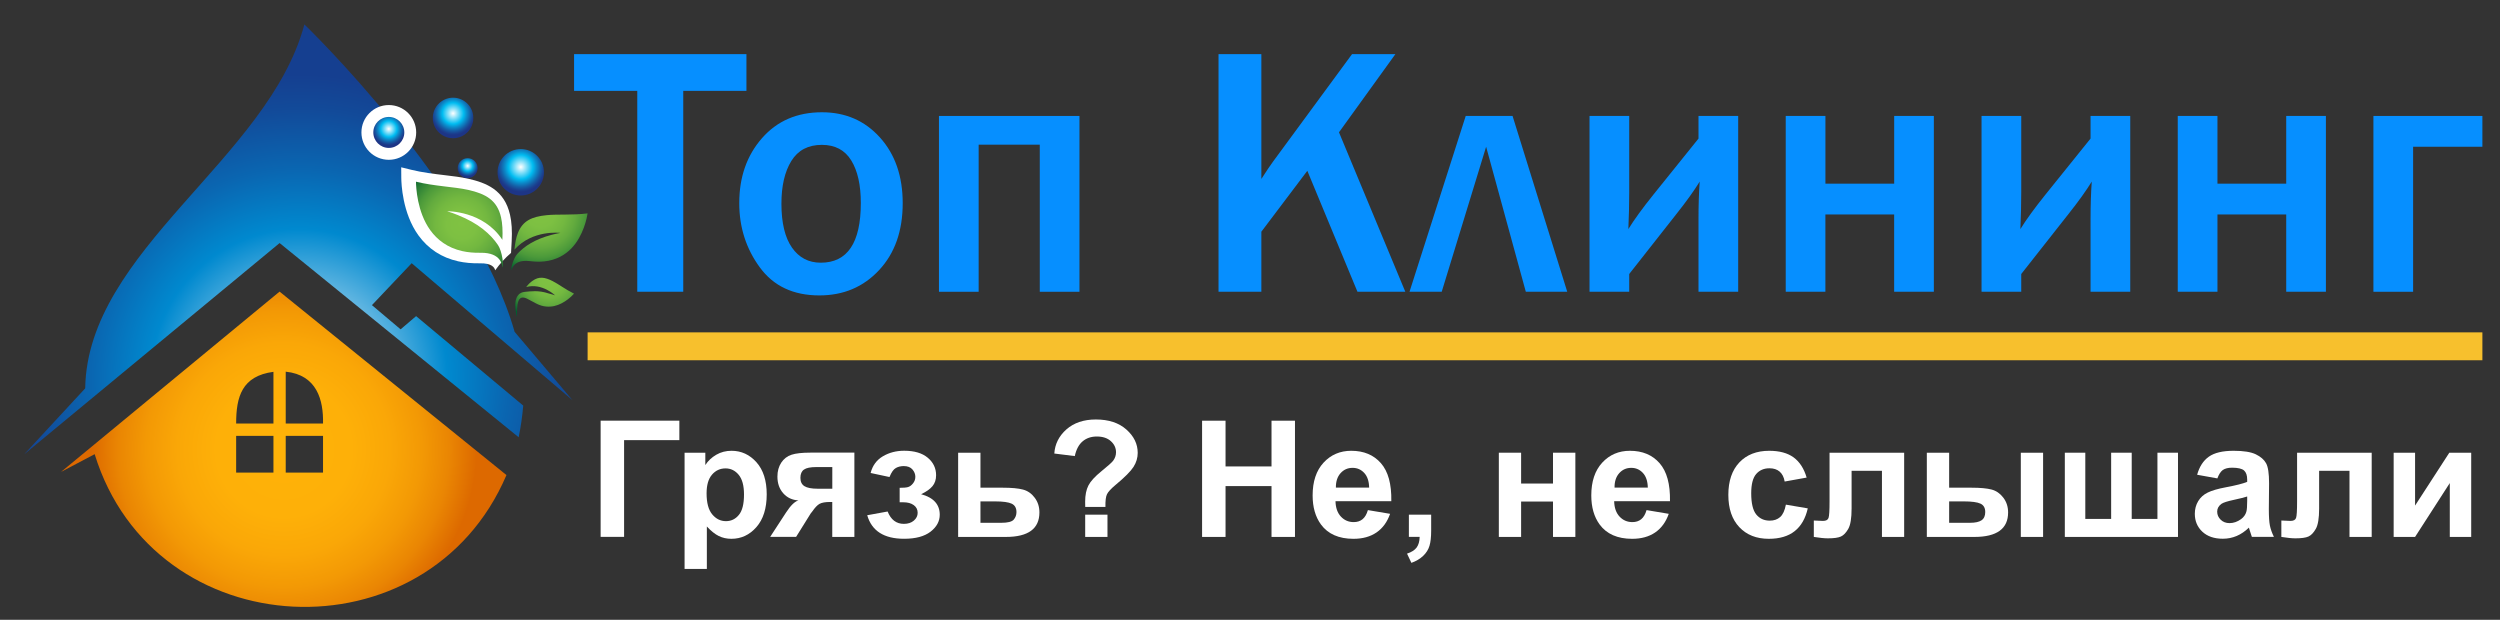 <?xml version="1.0" encoding="utf-8"?>
<!-- Generator: Adobe Illustrator 25.2.3, SVG Export Plug-In . SVG Version: 6.00 Build 0)  -->
<svg version="1.1" id="Слой_1" xmlns="http://www.w3.org/2000/svg" xmlns:xlink="http://www.w3.org/1999/xlink" x="0px" y="0px"
	 viewBox="0 0 637.33 158" style="enable-background:new 0 0 637.33 158;" xml:space="preserve">
<rect x="0" y="0" width="637.33" height="158" fill="#333333" stroke="none"/>
<style type="text/css">
	.st0{fill:url(#SVGID_1_);}
	.st1{fill:#FFFFFF;}
	.st2{fill:url(#SVGID_2_);}
	.st3{fill:url(#SVGID_3_);}
	.st4{fill:url(#SVGID_4_);}
	.st5{fill:url(#SVGID_5_);}
	.st6{fill:url(#SVGID_6_);}
	.st7{fill:url(#SVGID_7_);}
	.st8{fill:url(#SVGID_8_);}
	.st9{fill:url(#SVGID_9_);}
	.st10{fill:#068FFF;}
	.st11{fill:#F7C02D;}
</style>
<g>
	<radialGradient id="SVGID_1_" cx="76.26" cy="96.187" r="77.236" gradientUnits="userSpaceOnUse">
		<stop  offset="0" style="stop-color:#FFFFFF"/>
		<stop  offset="0.489" style="stop-color:#0089CF"/>
		<stop  offset="0.687" style="stop-color:#0A66B1"/>
		<stop  offset="0.886" style="stop-color:#124A99"/>
		<stop  offset="1" style="stop-color:#153F90"/>
	</radialGradient>
	<path class="st0" d="M131.19,84.59C120.65,47.63,77.6,6.23,77.6,6.23c-9.15,34.25-55.34,57.63-55.88,92.77L6.16,115.82l65.12-53.86
		l60.94,49.51c0.54-2.53,0.94-5.41,1.17-8.07l-27.31-22.81l-3.95,3.37l-7.31-6.17l10.13-10.69l40.99,34.92L131.19,84.59z"/>
	<path class="st1" d="M126.24,68.91c1.16-1.64,2.52-3.14,4.04-4.44l0.16-2.91c0.15-2.72,0.01-4.95-0.42-6.81
		c-1.43-6.3-6-8.15-10.73-9.2c-1.76-0.4-3.81-0.64-5.98-0.9c-2.77-0.33-5.63-0.67-8.44-1.36l-2.59-0.64l0.02,2.67
		c0.01,1.45,0.27,9,4.36,14.67c2.5,3.46,5.92,5.69,10.15,6.63c1.67,0.37,3.48,0.54,5.53,0.51C125.4,67.07,126.06,68.19,126.24,68.91
		z"/>
	<radialGradient id="SVGID_2_" cx="72.35" cy="114.528" r="49.185" gradientUnits="userSpaceOnUse">
		<stop  offset="0" style="stop-color:#FFB208"/>
		<stop  offset="0.349" style="stop-color:#FEB008"/>
		<stop  offset="0.55" style="stop-color:#FAA707"/>
		<stop  offset="0.714" style="stop-color:#F39905"/>
		<stop  offset="0.857" style="stop-color:#EA8603"/>
		<stop  offset="0.987" style="stop-color:#DE6C00"/>
		<stop  offset="1" style="stop-color:#DD6900"/>
	</radialGradient>
	<path class="st2" d="M71.27,74.34l-55.7,45.96l8.56-4.52c15.16,49.25,84.8,52.62,104.98,5.33L71.27,74.34z M69.7,120.48H60.2v-9.36
		h9.51V120.48z M69.7,107.97H60.2c0-6.79,1.44-12.11,9.51-13.18V107.97z M82.35,120.48h-9.51v-9.36h9.51V120.48z M82.35,107.97
		h-9.51V94.75C80.83,95.59,82.48,102.02,82.35,107.97L82.35,107.97z"/>
	<path class="st1" d="M106.1,33.76c0,3.86-3.13,6.98-6.98,6.98c-3.86,0-6.98-3.13-6.98-6.98c0-3.86,3.13-6.98,6.98-6.98
		C102.97,26.78,106.1,29.91,106.1,33.76z"/>
	<radialGradient id="SVGID_3_" cx="99.115" cy="32.87" r="4.209" gradientUnits="userSpaceOnUse">
		<stop  offset="0" style="stop-color:#FFFFFF"/>
		<stop  offset="0.489" style="stop-color:#00BCF1"/>
		<stop  offset="0.64" style="stop-color:#0B8BCA"/>
		<stop  offset="0.803" style="stop-color:#155DA5"/>
		<stop  offset="0.928" style="stop-color:#1B408F"/>
		<stop  offset="1" style="stop-color:#1D3586"/>
	</radialGradient>
	<path class="st3" d="M103.07,33.76c0,2.18-1.77,3.95-3.95,3.95c-2.18,0-3.95-1.77-3.95-3.95c0-2.18,1.77-3.95,3.95-3.95
		C101.3,29.81,103.07,31.58,103.07,33.76z"/>
	<radialGradient id="SVGID_4_" cx="119.217" cy="42.289" r="2.72" gradientUnits="userSpaceOnUse">
		<stop  offset="0" style="stop-color:#FFFFFF"/>
		<stop  offset="0.489" style="stop-color:#00BCF1"/>
		<stop  offset="0.64" style="stop-color:#0B8BCA"/>
		<stop  offset="0.803" style="stop-color:#155DA5"/>
		<stop  offset="0.928" style="stop-color:#1B408F"/>
		<stop  offset="1" style="stop-color:#1D3586"/>
	</radialGradient>
	<path class="st4" d="M121.76,42.86c0,1.4-1.14,2.54-2.54,2.54c-1.4,0-2.54-1.14-2.54-2.54c0-1.4,1.14-2.54,2.54-2.54
		C120.62,40.32,121.76,41.46,121.76,42.86z"/>
	<radialGradient id="SVGID_5_" cx="115.501" cy="28.905" r="5.54" gradientUnits="userSpaceOnUse">
		<stop  offset="0" style="stop-color:#FFFFFF"/>
		<stop  offset="0.489" style="stop-color:#00BCF1"/>
		<stop  offset="0.64" style="stop-color:#0B8BCA"/>
		<stop  offset="0.803" style="stop-color:#155DA5"/>
		<stop  offset="0.928" style="stop-color:#1B408F"/>
		<stop  offset="1" style="stop-color:#1D3586"/>
	</radialGradient>
	<path class="st5" d="M120.67,30.07c0,2.86-2.32,5.17-5.17,5.17c-2.86,0-5.17-2.32-5.17-5.17c0-2.86,2.32-5.17,5.17-5.17
		C118.36,24.9,120.67,27.22,120.67,30.07z"/>
	<radialGradient id="SVGID_6_" cx="132.761" cy="42.582" r="6.348" gradientUnits="userSpaceOnUse">
		<stop  offset="0" style="stop-color:#FFFFFF"/>
		<stop  offset="0.489" style="stop-color:#00BCF1"/>
		<stop  offset="0.64" style="stop-color:#0B8BCA"/>
		<stop  offset="0.803" style="stop-color:#155DA5"/>
		<stop  offset="0.928" style="stop-color:#1B408F"/>
		<stop  offset="1" style="stop-color:#1D3586"/>
	</radialGradient>
	<path class="st6" d="M138.68,43.92c0,3.27-2.65,5.92-5.92,5.92c-3.27,0-5.92-2.65-5.92-5.92c0-3.27,2.65-5.92,5.92-5.92
		C136.03,38,138.68,40.65,138.68,43.92z"/>
	
		<radialGradient id="SVGID_7_" cx="52.316" cy="9.322" r="16.82" gradientTransform="matrix(0.99 -0.14 0.14 0.99 64.599 55.231)" gradientUnits="userSpaceOnUse">
		<stop  offset="0" style="stop-color:#80C242"/>
		<stop  offset="0.225" style="stop-color:#7DC042"/>
		<stop  offset="0.398" style="stop-color:#73B840"/>
		<stop  offset="0.554" style="stop-color:#63AB3E"/>
		<stop  offset="0.7" style="stop-color:#4C9A3A"/>
		<stop  offset="0.838" style="stop-color:#2E8236"/>
		<stop  offset="0.969" style="stop-color:#0A6630"/>
		<stop  offset="1" style="stop-color:#005F2F"/>
	</radialGradient>
	<path class="st7" d="M128.09,68.16c0.36-0.31-0.03-4.06-1.14-5.69c-1.9-2.81-5.01-5.56-10.23-7.64c-0.86-0.35-1.76-0.68-2.74-0.98
		c0,0,9.19-0.19,14.09,7.29c0.12-2.31,0.01-4.19-0.34-5.73c-0.98-4.31-3.8-5.98-8.41-7.01c-3.47-0.78-8.49-0.91-13.27-2.08
		c0.01,1.41,0.28,7.71,3.64,12.36c1.76,2.43,4.36,4.49,8.19,5.34c1.38,0.31,2.91,0.45,4.63,0.42
		C127.86,64.36,128.01,67.72,128.09,68.16z"/>
	
		<radialGradient id="SVGID_8_" cx="245.948" cy="114.159" r="16.122" gradientTransform="matrix(0.976 0.216 -0.216 0.976 -77.587 -110.306)" gradientUnits="userSpaceOnUse">
		<stop  offset="0" style="stop-color:#80C242"/>
		<stop  offset="0.225" style="stop-color:#7DC042"/>
		<stop  offset="0.398" style="stop-color:#73B840"/>
		<stop  offset="0.554" style="stop-color:#63AB3E"/>
		<stop  offset="0.7" style="stop-color:#4C9A3A"/>
		<stop  offset="0.838" style="stop-color:#2E8236"/>
		<stop  offset="0.969" style="stop-color:#0A6630"/>
		<stop  offset="1" style="stop-color:#005F2F"/>
	</radialGradient>
	<path class="st8" d="M130.39,68.88c-0.25-0.26,0.46-3.02,1.49-4.15c1.77-1.94,4.47-3.74,8.74-4.86c0.7-0.18,1.44-0.36,2.23-0.5
		c0,0-7.1-0.9-11.7,4.28c0.15-1.74,0.44-3.13,0.88-4.25c1.22-3.14,3.59-4.16,7.27-4.54c2.77-0.3,6.67,0.03,10.5-0.46
		c-0.16,1.05-1.04,5.73-4.14,8.93c-1.62,1.67-3.85,2.99-6.92,3.31c-1.1,0.11-2.3,0.09-3.63-0.07
		C130.97,66.07,130.5,68.57,130.39,68.88z"/>
	
		<radialGradient id="SVGID_9_" cx="422.611" cy="206.753" r="11.808" gradientTransform="matrix(0.703 0.711 -0.711 0.703 -9.989 -374.648)" gradientUnits="userSpaceOnUse">
		<stop  offset="0" style="stop-color:#80C242"/>
		<stop  offset="0.225" style="stop-color:#7DC042"/>
		<stop  offset="0.398" style="stop-color:#73B840"/>
		<stop  offset="0.554" style="stop-color:#63AB3E"/>
		<stop  offset="0.7" style="stop-color:#4C9A3A"/>
		<stop  offset="0.838" style="stop-color:#2E8236"/>
		<stop  offset="0.969" style="stop-color:#0A6630"/>
		<stop  offset="1" style="stop-color:#005F2F"/>
	</radialGradient>
	<path class="st9" d="M131.78,80.86c-0.61-2.32-1.01-6.19,2.04-6.46c1.57-0.14,3.47-0.43,5.98,0.39c0.42,0.14,1.26,0.32,1.71,0.5
		c0,0-3.36-3.22-7.37-2.11c0.64-0.83,1.04-1.17,1.62-1.59c1.64-1.19,3.16-0.93,5.14,0.08c1.49,0.75,3.35,2.18,5.44,3.19
		c-0.42,0.48-2.39,2.55-4.99,3.15c-1.36,0.31-2.91,0.25-4.56-0.58c-0.59-0.3-1.37-0.7-2.07-1.1
		C131.47,74.46,131.89,78.46,131.78,80.86z"/>
</g>
<g>
	<path class="st10" d="M174.18,74.38h-11.72V23.17h-16.11V13.8h43.94v9.36h-16.11V74.38z"/>
	<path class="st10" d="M208.88,75.31c-6.63,0-11.69-2.38-15.18-7.15c-3.49-4.76-5.24-10.22-5.24-16.38c0-6.63,1.93-12.15,5.79-16.55
		c3.86-4.41,8.96-6.61,15.29-6.61c6.01,0,10.94,2.15,14.8,6.44c3.86,4.29,5.79,9.87,5.79,16.73c0,7.07-2,12.76-6.01,17.06
		C220.12,73.16,215.03,75.31,208.88,75.31z M209.24,66.97c6.8,0,10.21-5.07,10.21-15.22c0-4.59-0.81-8.2-2.44-10.85
		c-1.63-2.65-4.13-3.97-7.5-3.97c-3.49,0-6.08,1.37-7.77,4.1c-1.69,2.74-2.53,6.37-2.53,10.9c0,4.88,0.89,8.61,2.68,11.18
		C203.68,65.68,206.13,66.97,209.24,66.97z"/>
	<path class="st10" d="M239.37,74.38V29.56h35.82v44.82h-10.12v-37.5h-15.58v37.5H239.37z"/>
	<path class="st10" d="M358.26,74.38h-12.2l-12.78-30.84l-11.72,15.53v15.31h-10.92V13.8h10.92v31.82c1.39-2.16,2.4-3.65,3.02-4.48
		l20.1-27.34h11.05l-14.38,19.93L358.26,74.38z"/>
	<path class="st10" d="M359.33,74.38l14.33-44.82h11.94l13.94,44.82h-10.56l-10.12-36.97l-11.32,36.97H359.33z"/>
	<path class="st10" d="M415.34,69.85v4.53h-10.12V29.56h10.12v19.48c0,2.93-0.07,6.05-0.22,9.36c1.48-2.4,3.61-5.33,6.39-8.79
		L433,35.33v-5.77h10.12v44.82H433V55.96c0-3.67,0.1-6.89,0.31-9.67c-1.42,2.31-3.37,5.03-5.86,8.17L415.34,69.85z"/>
	<path class="st10" d="M455.24,74.38V29.56h10.12v17.26h17.53V29.56H493v44.82h-10.12v-19.7h-17.53v19.7H455.24z"/>
	<path class="st10" d="M515.28,69.85v4.53h-10.12V29.56h10.12v19.48c0,2.93-0.07,6.05-0.22,9.36c1.48-2.4,3.61-5.33,6.39-8.79
		l11.5-14.29v-5.77h10.12v44.82h-10.12V55.96c0-3.67,0.1-6.89,0.31-9.67c-1.42,2.31-3.37,5.03-5.86,8.17L515.28,69.85z"/>
	<path class="st10" d="M555.18,74.38V29.56h10.12v17.26h17.53V29.56h10.12v44.82h-10.12v-19.7H565.3v19.7H555.18z"/>
	<path class="st10" d="M605.06,74.38V29.56h27.78v7.85h-17.66v36.97H605.06z"/>
</g>
<g>
	<path class="st1" d="M153.12,107.24h20.07v4.97H159.1v24.66h-5.98V107.24z"/>
	<path class="st1" d="M174.51,115.41h5.3v3.15c0.69-1.08,1.62-1.95,2.79-2.63s2.47-1.01,3.9-1.01c2.49,0,4.61,0.98,6.35,2.93
		c1.74,1.95,2.61,4.68,2.61,8.17c0,3.59-0.88,6.37-2.63,8.36c-1.75,1.99-3.88,2.98-6.37,2.98c-1.19,0-2.26-0.24-3.22-0.71
		c-0.96-0.47-1.98-1.28-3.04-2.43v10.82h-5.68V115.41z M180.13,125.78c0,2.41,0.48,4.2,1.44,5.35c0.96,1.15,2.12,1.73,3.5,1.73
		c1.32,0,2.42-0.53,3.29-1.59c0.88-1.06,1.31-2.79,1.31-5.21c0-2.25-0.45-3.92-1.35-5.01s-2.02-1.64-3.36-1.64
		c-1.39,0-2.54,0.54-3.46,1.61S180.13,123.68,180.13,125.78z"/>
	<path class="st1" d="M217.81,115.41v21.47h-5.64v-8.91h-0.53c-1.23,0-2.13,0.16-2.7,0.47s-1.21,0.99-1.91,2.01l-0.34,0.42l-3.74,6
		h-6.61l4.06-6.23c1.16-1.78,2.21-2.8,3.15-3.07c-1.59-0.09-2.88-0.7-3.87-1.81c-0.99-1.11-1.49-2.53-1.49-4.26
		c0-1.39,0.33-2.57,0.98-3.56c0.65-0.98,1.52-1.65,2.61-2.01c1.08-0.36,2.7-0.54,4.84-0.54H217.81z M212.17,119.07h-4.06
		c-1.5,0-2.55,0.21-3.15,0.64c-0.61,0.42-0.91,1.13-0.91,2.11c0,0.98,0.34,1.69,1.03,2.12c0.69,0.43,1.81,0.65,3.38,0.65h3.72
		V119.07z"/>
	<path class="st1" d="M229.35,128.06v-3.7c0.98,0,1.7-0.06,2.14-0.19c0.44-0.13,0.87-0.44,1.26-0.93c0.4-0.49,0.6-1.05,0.6-1.69
		c0-0.67-0.25-1.3-0.74-1.87c-0.49-0.57-1.23-0.86-2.21-0.86c-0.75,0-1.43,0.16-2.02,0.49c-0.59,0.32-1.13,1.09-1.62,2.3l-4.81-1.03
		c0.48-1.89,1.52-3.3,3.11-4.25c1.59-0.94,3.4-1.42,5.44-1.42c2.59,0,4.59,0.59,6.01,1.78s2.13,2.67,2.13,4.47
		c0,1.12-0.31,2.04-0.92,2.78c-0.61,0.74-1.58,1.42-2.9,2.05c1.59,0.43,2.78,1.08,3.57,1.96c0.79,0.88,1.18,1.97,1.18,3.27
		c0,1.67-0.78,3.11-2.34,4.32c-1.56,1.21-3.81,1.81-6.75,1.81c-5.12,0-8.25-2-9.4-6l5.2-0.95c0.84,2.1,2.22,3.15,4.14,3.15
		c1.06,0,1.92-0.28,2.56-0.84c0.64-0.56,0.96-1.21,0.96-1.97c0-0.83-0.33-1.49-1-1.97s-1.54-0.72-2.62-0.72H229.35z"/>
	<path class="st1" d="M244.27,115.41h5.68v8.92h5.7c2.24,0,3.96,0.16,5.15,0.48c1.2,0.32,2.2,1.02,2.99,2.09
		c0.8,1.07,1.19,2.31,1.19,3.73c0,2.08-0.71,3.64-2.13,4.68c-1.42,1.04-3.55,1.57-6.4,1.57h-12.19V115.41z M249.95,133.28h5.3
		c1.66,0,2.72-0.27,3.18-0.81c0.46-0.54,0.7-1.18,0.7-1.92c0-1.04-0.4-1.75-1.2-2.14c-0.8-0.39-2.23-0.59-4.28-0.59h-3.7V133.28z"/>
	<path class="st1" d="M281.81,129.24h-5.15c-0.01-0.74-0.02-1.19-0.02-1.35c0-1.67,0.28-3.05,0.83-4.12
		c0.55-1.08,1.66-2.29,3.32-3.64c1.66-1.35,2.65-2.23,2.97-2.65c0.5-0.66,0.75-1.39,0.75-2.18c0-1.1-0.44-2.05-1.32-2.84
		c-0.88-0.79-2.07-1.18-3.57-1.18c-1.44,0-2.65,0.41-3.62,1.23c-0.97,0.82-1.64,2.08-2,3.76l-5.22-0.65
		c0.15-2.41,1.18-4.46,3.08-6.15c1.91-1.68,4.41-2.53,7.51-2.53c3.26,0,5.86,0.85,7.78,2.56c1.93,1.71,2.89,3.69,2.89,5.95
		c0,1.25-0.35,2.44-1.06,3.56c-0.71,1.12-2.22,2.64-4.54,4.57c-1.2,1-1.94,1.8-2.23,2.41C281.91,126.59,281.78,127.67,281.81,129.24
		z M276.65,136.88v-5.68h5.68v5.68H276.65z"/>
	<path class="st1" d="M306.45,136.88v-29.63h5.98v11.66h11.72v-11.66h5.98v29.63h-5.98v-12.96h-11.72v12.96H306.45z"/>
	<path class="st1" d="M348.72,130.04l5.66,0.95c-0.73,2.08-1.88,3.66-3.45,4.74c-1.57,1.08-3.54,1.63-5.89,1.63
		c-3.73,0-6.5-1.22-8.29-3.66c-1.42-1.95-2.12-4.42-2.12-7.4c0-3.56,0.93-6.34,2.79-8.36c1.86-2.01,4.21-3.02,7.06-3.02
		c3.19,0,5.71,1.05,7.56,3.16c1.85,2.11,2.73,5.34,2.65,9.69h-14.23c0.04,1.68,0.5,2.99,1.38,3.93c0.88,0.94,1.97,1.4,3.27,1.4
		c0.89,0,1.64-0.24,2.24-0.73S348.41,131.12,348.72,130.04z M349.04,124.3c-0.04-1.64-0.46-2.89-1.27-3.75
		c-0.81-0.86-1.79-1.28-2.95-1.28c-1.24,0-2.26,0.45-3.07,1.36c-0.81,0.9-1.21,2.13-1.19,3.68H349.04z"/>
	<path class="st1" d="M359.17,131.2h5.68v4.06c0,1.64-0.14,2.94-0.43,3.89c-0.28,0.95-0.82,1.8-1.61,2.56
		c-0.79,0.75-1.79,1.35-3,1.78l-1.11-2.35c1.15-0.38,1.96-0.9,2.45-1.56c0.48-0.66,0.74-1.56,0.77-2.71h-2.75V131.2z"/>
	<path class="st1" d="M382.1,115.41h5.68v7.86h8.13v-7.86h5.7v21.47h-5.7v-9.02h-8.13v9.02h-5.68V115.41z"/>
	<path class="st1" d="M419.76,130.04l5.66,0.95c-0.73,2.08-1.88,3.66-3.45,4.74c-1.57,1.08-3.53,1.63-5.89,1.63
		c-3.73,0-6.5-1.22-8.29-3.66c-1.42-1.95-2.12-4.42-2.12-7.4c0-3.56,0.93-6.34,2.79-8.36c1.86-2.01,4.21-3.02,7.06-3.02
		c3.19,0,5.71,1.05,7.56,3.16c1.85,2.11,2.73,5.34,2.65,9.69h-14.23c0.04,1.68,0.5,2.99,1.38,3.93c0.88,0.94,1.97,1.4,3.27,1.4
		c0.89,0,1.64-0.24,2.24-0.73S419.45,131.12,419.76,130.04z M420.08,124.3c-0.04-1.64-0.46-2.89-1.27-3.75
		c-0.81-0.86-1.79-1.28-2.95-1.28c-1.24,0-2.26,0.45-3.07,1.36c-0.81,0.9-1.21,2.13-1.19,3.68H420.08z"/>
	<path class="st1" d="M460.57,121.75l-5.6,1.01c-0.19-1.12-0.62-1.96-1.28-2.53s-1.53-0.85-2.6-0.85c-1.42,0-2.54,0.49-3.39,1.47
		c-0.84,0.98-1.26,2.61-1.26,4.9c0,2.55,0.43,4.35,1.28,5.4c0.86,1.05,2,1.58,3.45,1.58c1.08,0,1.96-0.31,2.65-0.92
		c0.69-0.61,1.17-1.67,1.46-3.16l5.58,0.95c-0.58,2.56-1.69,4.5-3.33,5.8c-1.64,1.31-3.85,1.96-6.61,1.96
		c-3.14,0-5.64-0.99-7.51-2.97c-1.87-1.98-2.8-4.72-2.8-8.23c0-3.54,0.94-6.3,2.81-8.28c1.87-1.97,4.41-2.96,7.6-2.96
		c2.61,0,4.69,0.56,6.24,1.69C458.79,117.74,459.9,119.45,460.57,121.75z"/>
	<path class="st1" d="M466.41,115.41h19.02v21.47h-5.66v-16.86h-7.74v9.64c0,2.45-0.28,4.17-0.85,5.17
		c-0.57,0.99-1.19,1.64-1.88,1.95c-0.69,0.31-1.79,0.46-3.32,0.46c-0.9,0-2.1-0.12-3.58-0.36v-4.18c0.12,0,0.44,0.01,0.95,0.04
		c0.59,0.04,1.05,0.06,1.38,0.06c0.77,0,1.24-0.25,1.42-0.76s0.26-1.91,0.26-4.22V115.41z"/>
	<path class="st1" d="M491.22,115.41h5.68v8.92h5.7c2.24,0,3.94,0.16,5.12,0.47s2.18,1.01,2.99,2.07s1.22,2.32,1.22,3.76
		c0,2.08-0.71,3.64-2.14,4.68c-1.43,1.04-3.57,1.57-6.43,1.57h-12.15V115.41z M496.9,133.28h5.28c1.38,0,2.37-0.22,2.99-0.65
		c0.62-0.43,0.93-1.13,0.93-2.1c0-1.04-0.4-1.75-1.2-2.13c-0.8-0.38-2.24-0.58-4.32-0.58h-3.68V133.28z M515.17,115.41h5.68v21.47
		h-5.68V115.41z"/>
	<path class="st1" d="M526.39,115.41h5.22v16.88h6.59v-16.88h5.24v16.88H550v-16.88h5.24v21.47h-28.85V115.41z"/>
	<path class="st1" d="M565.28,121.96l-5.16-0.93c0.58-2.08,1.58-3.61,2.99-4.61c1.42-1,3.52-1.5,6.31-1.5c2.53,0,4.42,0.3,5.66,0.9
		c1.24,0.6,2.11,1.36,2.62,2.28c0.51,0.92,0.76,2.62,0.76,5.08l-0.06,6.63c0,1.89,0.09,3.28,0.27,4.17c0.18,0.9,0.52,1.86,1.02,2.88
		h-5.62c-0.15-0.38-0.33-0.94-0.55-1.68c-0.09-0.34-0.16-0.56-0.2-0.67c-0.97,0.94-2.01,1.65-3.11,2.12
		c-1.11,0.47-2.28,0.71-3.54,0.71c-2.21,0-3.95-0.6-5.23-1.8c-1.27-1.2-1.91-2.72-1.91-4.55c0-1.21,0.29-2.29,0.87-3.25
		c0.58-0.95,1.39-1.68,2.44-2.18c1.04-0.51,2.55-0.95,4.52-1.32c2.66-0.5,4.49-0.96,5.52-1.4v-0.57c0-1.09-0.27-1.87-0.81-2.34
		c-0.54-0.46-1.56-0.7-3.05-0.7c-1.01,0-1.8,0.2-2.37,0.6C566.09,120.26,565.64,120.96,565.28,121.96z M572.89,126.57
		c-0.73,0.24-1.88,0.53-3.46,0.87c-1.58,0.34-2.61,0.67-3.09,0.99c-0.74,0.53-1.11,1.19-1.11,2c0,0.8,0.3,1.48,0.89,2.06
		c0.59,0.58,1.35,0.87,2.26,0.87c1.02,0,2-0.34,2.93-1.01c0.69-0.51,1.14-1.14,1.35-1.88c0.15-0.48,0.22-1.41,0.22-2.77V126.57z"/>
	<path class="st1" d="M585.6,115.41h19.02v21.47h-5.66v-16.86h-7.74v9.64c0,2.45-0.28,4.17-0.85,5.17
		c-0.57,0.99-1.19,1.64-1.88,1.95c-0.69,0.31-1.79,0.46-3.32,0.46c-0.9,0-2.1-0.12-3.58-0.36v-4.18c0.12,0,0.44,0.01,0.95,0.04
		c0.59,0.04,1.05,0.06,1.38,0.06c0.77,0,1.24-0.25,1.42-0.76s0.26-1.91,0.26-4.22V115.41z"/>
	<path class="st1" d="M610.22,115.41h5.46v13.48l8.73-13.48h5.58v21.47h-5.46v-13.73l-8.85,13.73h-5.46V115.41z"/>
</g>
<rect x="149.8" y="84.73" class="st11" width="483.04" height="7.11"/>
</svg>
